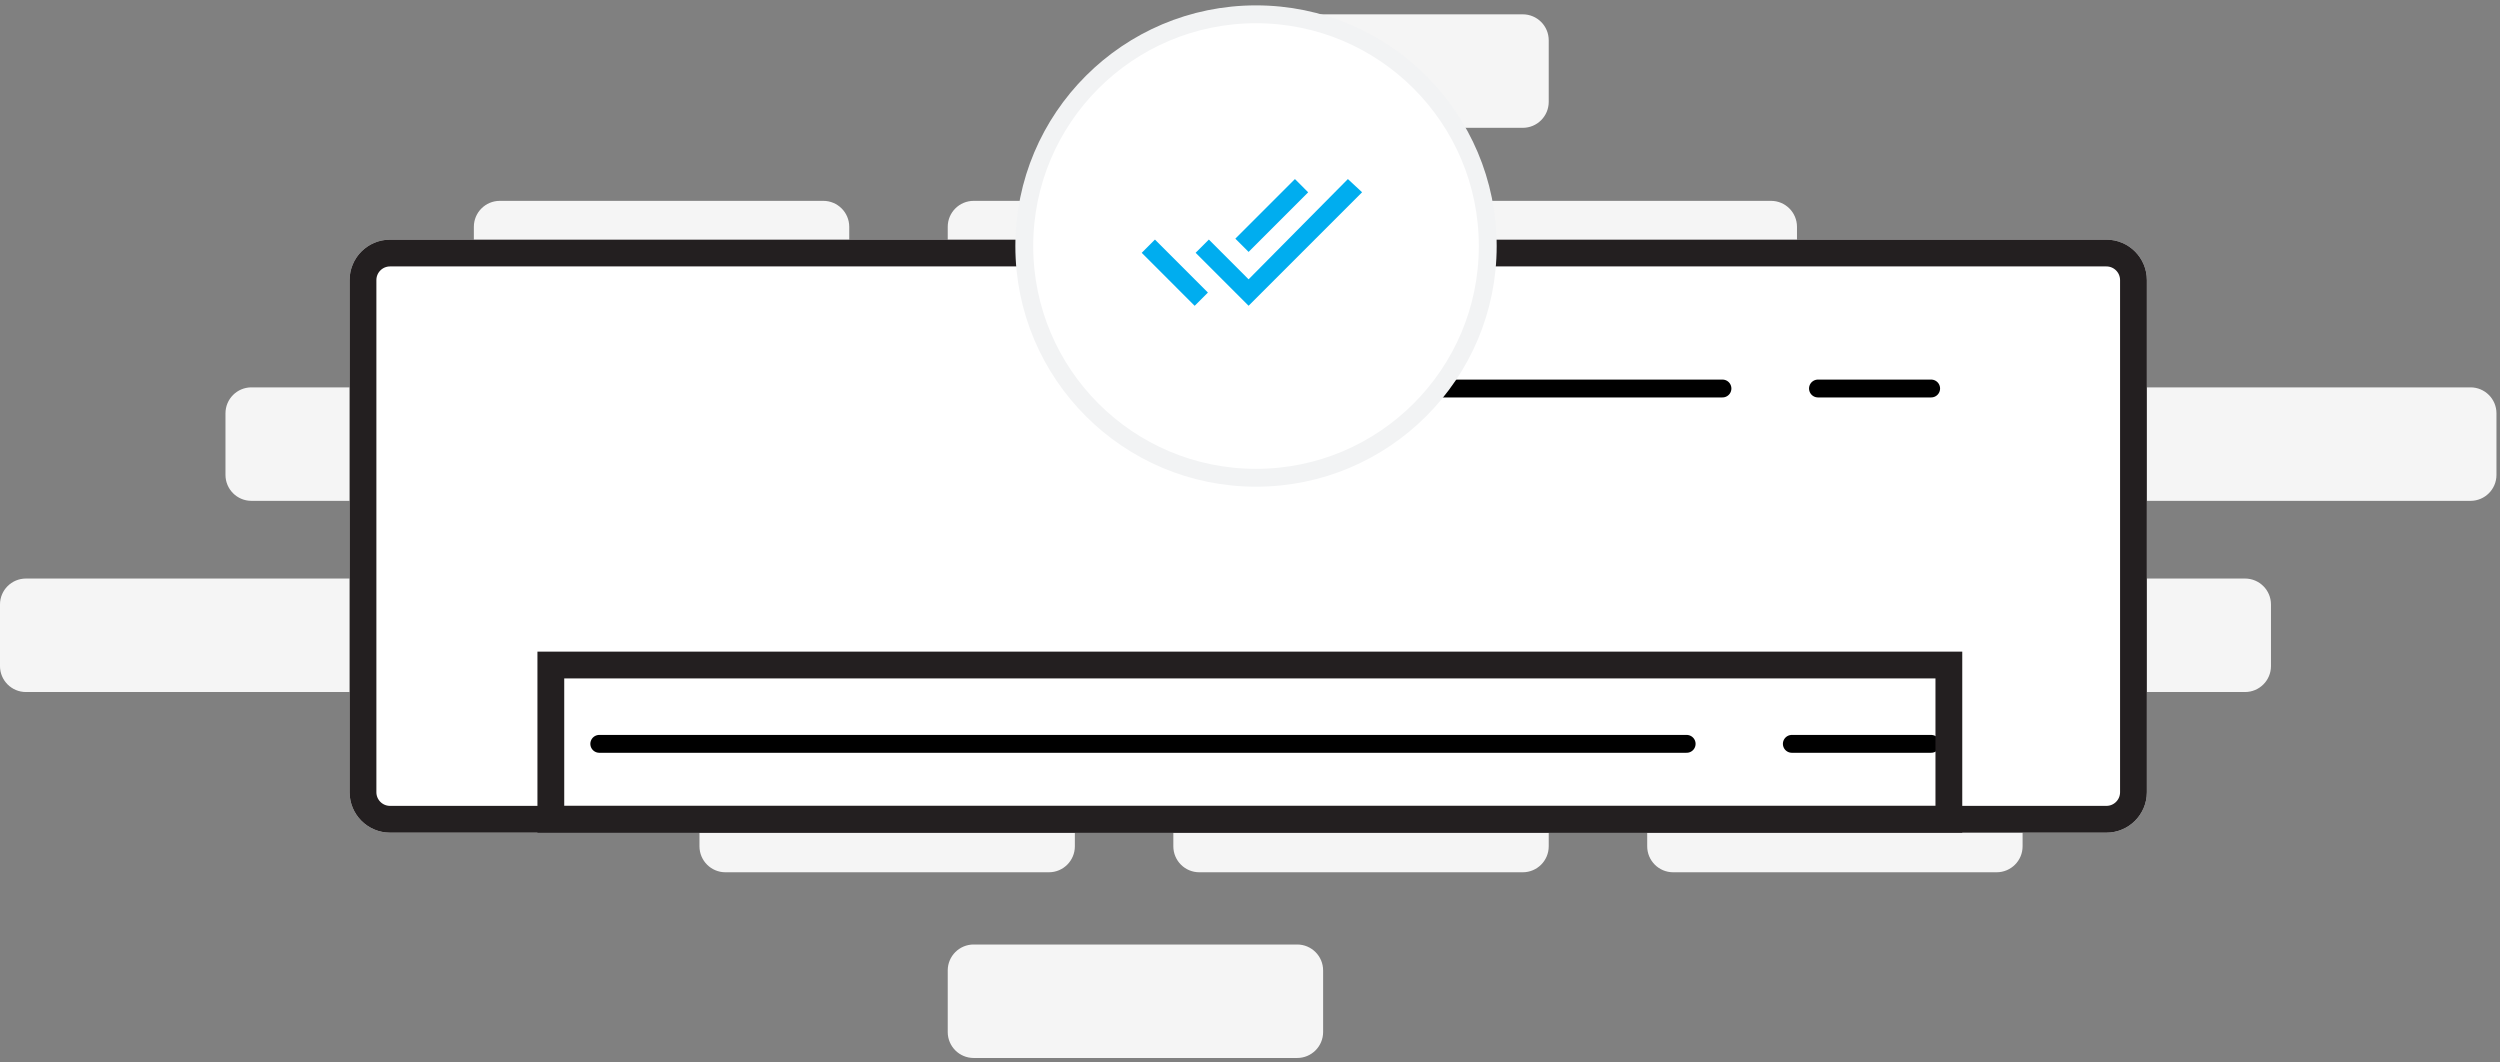 <svg width="280" height="119" viewBox="0 0 280 119" fill="none" xmlns="http://www.w3.org/2000/svg">
<rect x="0" y="0" width="280" height="119" fill="#808080" stroke="none"/>
<path d="M92.209 64.797H55.978C54.373 64.797 53.072 66.098 53.072 67.703V74.601C53.072 76.206 54.373 77.507 55.978 77.507H92.209C93.814 77.507 95.115 76.206 95.115 74.601V67.703C95.115 66.098 93.814 64.797 92.209 64.797Z" fill="#F5F5F5"/>
<path d="M39.136 64.797H2.905C1.3 64.797 -0.001 66.098 -0.001 67.703V74.601C-0.001 76.206 1.3 77.507 2.905 77.507H39.136C40.741 77.507 42.042 76.206 42.042 74.601V67.703C42.042 66.098 40.741 64.797 39.136 64.797Z" fill="#F5F5F5"/>
<path d="M145.283 64.797H109.052C107.447 64.797 106.146 66.098 106.146 67.703V74.601C106.146 76.206 107.447 77.507 109.052 77.507H145.283C146.888 77.507 148.189 76.206 148.189 74.601V67.703C148.189 66.098 146.888 64.797 145.283 64.797Z" fill="#F5F5F5"/>
<path d="M198.356 64.797H162.125C160.52 64.797 159.219 66.098 159.219 67.703V74.601C159.219 76.206 160.52 77.507 162.125 77.507H198.356C199.961 77.507 201.262 76.206 201.262 74.601V67.703C201.262 66.098 199.961 64.797 198.356 64.797Z" fill="#F5F5F5"/>
<path d="M251.443 64.797H215.212C213.607 64.797 212.306 66.098 212.306 67.703V74.601C212.306 76.206 213.607 77.507 215.212 77.507H251.443C253.048 77.507 254.349 76.206 254.349 74.601V67.703C254.349 66.098 253.048 64.797 251.443 64.797Z" fill="#F5F5F5"/>
<path d="M145.283 105.784H109.052C107.447 105.784 106.146 107.085 106.146 108.69V115.588C106.146 117.193 107.447 118.494 109.052 118.494H145.283C146.888 118.494 148.189 117.193 148.189 115.588V108.69C148.189 107.085 146.888 105.784 145.283 105.784Z" fill="#F5F5F5"/>
<path d="M117.478 43.385H81.247C79.642 43.385 78.341 44.686 78.341 46.291V53.189C78.341 54.794 79.642 56.095 81.247 56.095H117.478C119.083 56.095 120.384 54.794 120.384 53.189V46.291C120.384 44.686 119.083 43.385 117.478 43.385Z" fill="#F5F5F5"/>
<path d="M64.391 43.385H28.16C26.555 43.385 25.254 44.686 25.254 46.291V53.189C25.254 54.794 26.555 56.095 28.16 56.095H64.391C65.996 56.095 67.297 54.794 67.297 53.189V46.291C67.297 44.686 65.996 43.385 64.391 43.385Z" fill="#F5F5F5"/>
<path d="M170.551 43.385H134.32C132.715 43.385 131.414 44.686 131.414 46.291V53.189C131.414 54.794 132.715 56.095 134.32 56.095H170.551C172.156 56.095 173.457 54.794 173.457 53.189V46.291C173.457 44.686 172.156 43.385 170.551 43.385Z" fill="#F5F5F5"/>
<path d="M223.624 43.385H187.393C185.788 43.385 184.487 44.686 184.487 46.291V53.189C184.487 54.794 185.788 56.095 187.393 56.095H223.624C225.229 56.095 226.53 54.794 226.53 53.189V46.291C226.53 44.686 225.229 43.385 223.624 43.385Z" fill="#F5F5F5"/>
<path d="M276.698 43.385H240.467C238.862 43.385 237.561 44.686 237.561 46.291V53.189C237.561 54.794 238.862 56.095 240.467 56.095H276.698C278.303 56.095 279.604 54.794 279.604 53.189V46.291C279.604 44.686 278.303 43.385 276.698 43.385Z" fill="#F5F5F5"/>
<path d="M170.551 1.605H134.32C132.715 1.605 131.414 2.907 131.414 4.511V11.409C131.414 13.014 132.715 14.316 134.32 14.316H170.551C172.156 14.316 173.457 13.014 173.457 11.409V4.511C173.457 2.907 172.156 1.605 170.551 1.605Z" fill="#F5F5F5"/>
<path d="M117.478 84.984H81.247C79.642 84.984 78.341 86.285 78.341 87.89V94.788C78.341 96.393 79.642 97.694 81.247 97.694H117.478C119.083 97.694 120.384 96.393 120.384 94.788V87.89C120.384 86.285 119.083 84.984 117.478 84.984Z" fill="#F5F5F5"/>
<path d="M170.551 84.984H134.32C132.715 84.984 131.414 86.285 131.414 87.89V94.788C131.414 96.393 132.715 97.694 134.32 97.694H170.551C172.156 97.694 173.457 96.393 173.457 94.788V87.89C173.457 86.285 172.156 84.984 170.551 84.984Z" fill="#F5F5F5"/>
<path d="M223.624 84.984H187.393C185.788 84.984 184.487 86.285 184.487 87.89V94.788C184.487 96.393 185.788 97.694 187.393 97.694H223.624C225.229 97.694 226.53 96.393 226.53 94.788V87.89C226.53 86.285 225.229 84.984 223.624 84.984Z" fill="#F5F5F5"/>
<path d="M92.209 22.496H55.978C54.373 22.496 53.072 23.797 53.072 25.402V32.3C53.072 33.904 54.373 35.206 55.978 35.206H92.209C93.814 35.206 95.115 33.904 95.115 32.3V25.402C95.115 23.797 93.814 22.496 92.209 22.496Z" fill="#F5F5F5"/>
<path d="M145.283 22.496H109.052C107.447 22.496 106.146 23.797 106.146 25.402V32.3C106.146 33.904 107.447 35.206 109.052 35.206H145.283C146.888 35.206 148.189 33.904 148.189 32.3V25.402C148.189 23.797 146.888 22.496 145.283 22.496Z" fill="#F5F5F5"/>
<path d="M198.356 22.496H162.125C160.52 22.496 159.219 23.797 159.219 25.402V32.3C159.219 33.904 160.52 35.206 162.125 35.206H198.356C199.961 35.206 201.262 33.904 201.262 32.3V25.402C201.262 23.797 199.961 22.496 198.356 22.496Z" fill="#F5F5F5"/>
<path d="M235.917 26.84H43.685C41.183 26.84 39.155 28.869 39.155 31.37V88.728C39.155 91.23 41.183 93.258 43.685 93.258H235.917C238.419 93.258 240.447 91.23 240.447 88.728V31.37C240.447 28.869 238.419 26.84 235.917 26.84Z" fill="white"/>
<path d="M235.917 28.34H43.685C42.012 28.34 40.655 29.697 40.655 31.37V88.728C40.655 90.402 42.012 91.758 43.685 91.758H235.917C237.59 91.758 238.947 90.402 238.947 88.728V31.37C238.947 29.697 237.59 28.34 235.917 28.34Z" stroke="#231F20" stroke-width="3" stroke-linejoin="round"/>
<path d="M188.906 83.311H67.118" stroke="black" stroke-width="2" stroke-miterlimit="10" stroke-linecap="round"/>
<path d="M216.29 83.311H200.684" stroke="black" stroke-width="2" stroke-miterlimit="10" stroke-linecap="round"/>
<path d="M216.289 43.513H203.612" stroke="black" stroke-width="2" stroke-miterlimit="10" stroke-linecap="round"/>
<path d="M192.916 43.513H136.324" stroke="black" stroke-width="2" stroke-miterlimit="10" stroke-linecap="round"/>
<path d="M216.773 90.257V75.983H63.194V83.12V90.257H216.773ZM219.773 93.257H60.194V83.12V72.983H219.773V93.257Z" fill="#231F20"/>
<path d="M140.674 53.51C155.008 53.51 166.628 41.89 166.628 27.556C166.628 13.222 155.008 1.602 140.674 1.602C126.34 1.602 114.72 13.222 114.72 27.556C114.72 41.89 126.34 53.51 140.674 53.51Z" fill="white" stroke="#F2F3F4" stroke-width="2"/>
<path d="M146.515 21.538L145.032 20.055L138.358 26.73L139.841 28.213L146.515 21.538ZM150.964 20.055L139.841 31.284L135.392 26.83L133.909 28.313L139.841 34.245L152.553 21.533L150.964 20.055ZM127.871 28.318L133.803 34.25L135.286 32.767L129.354 26.83L127.871 28.318Z" fill="#00ADEF"/>
</svg>
